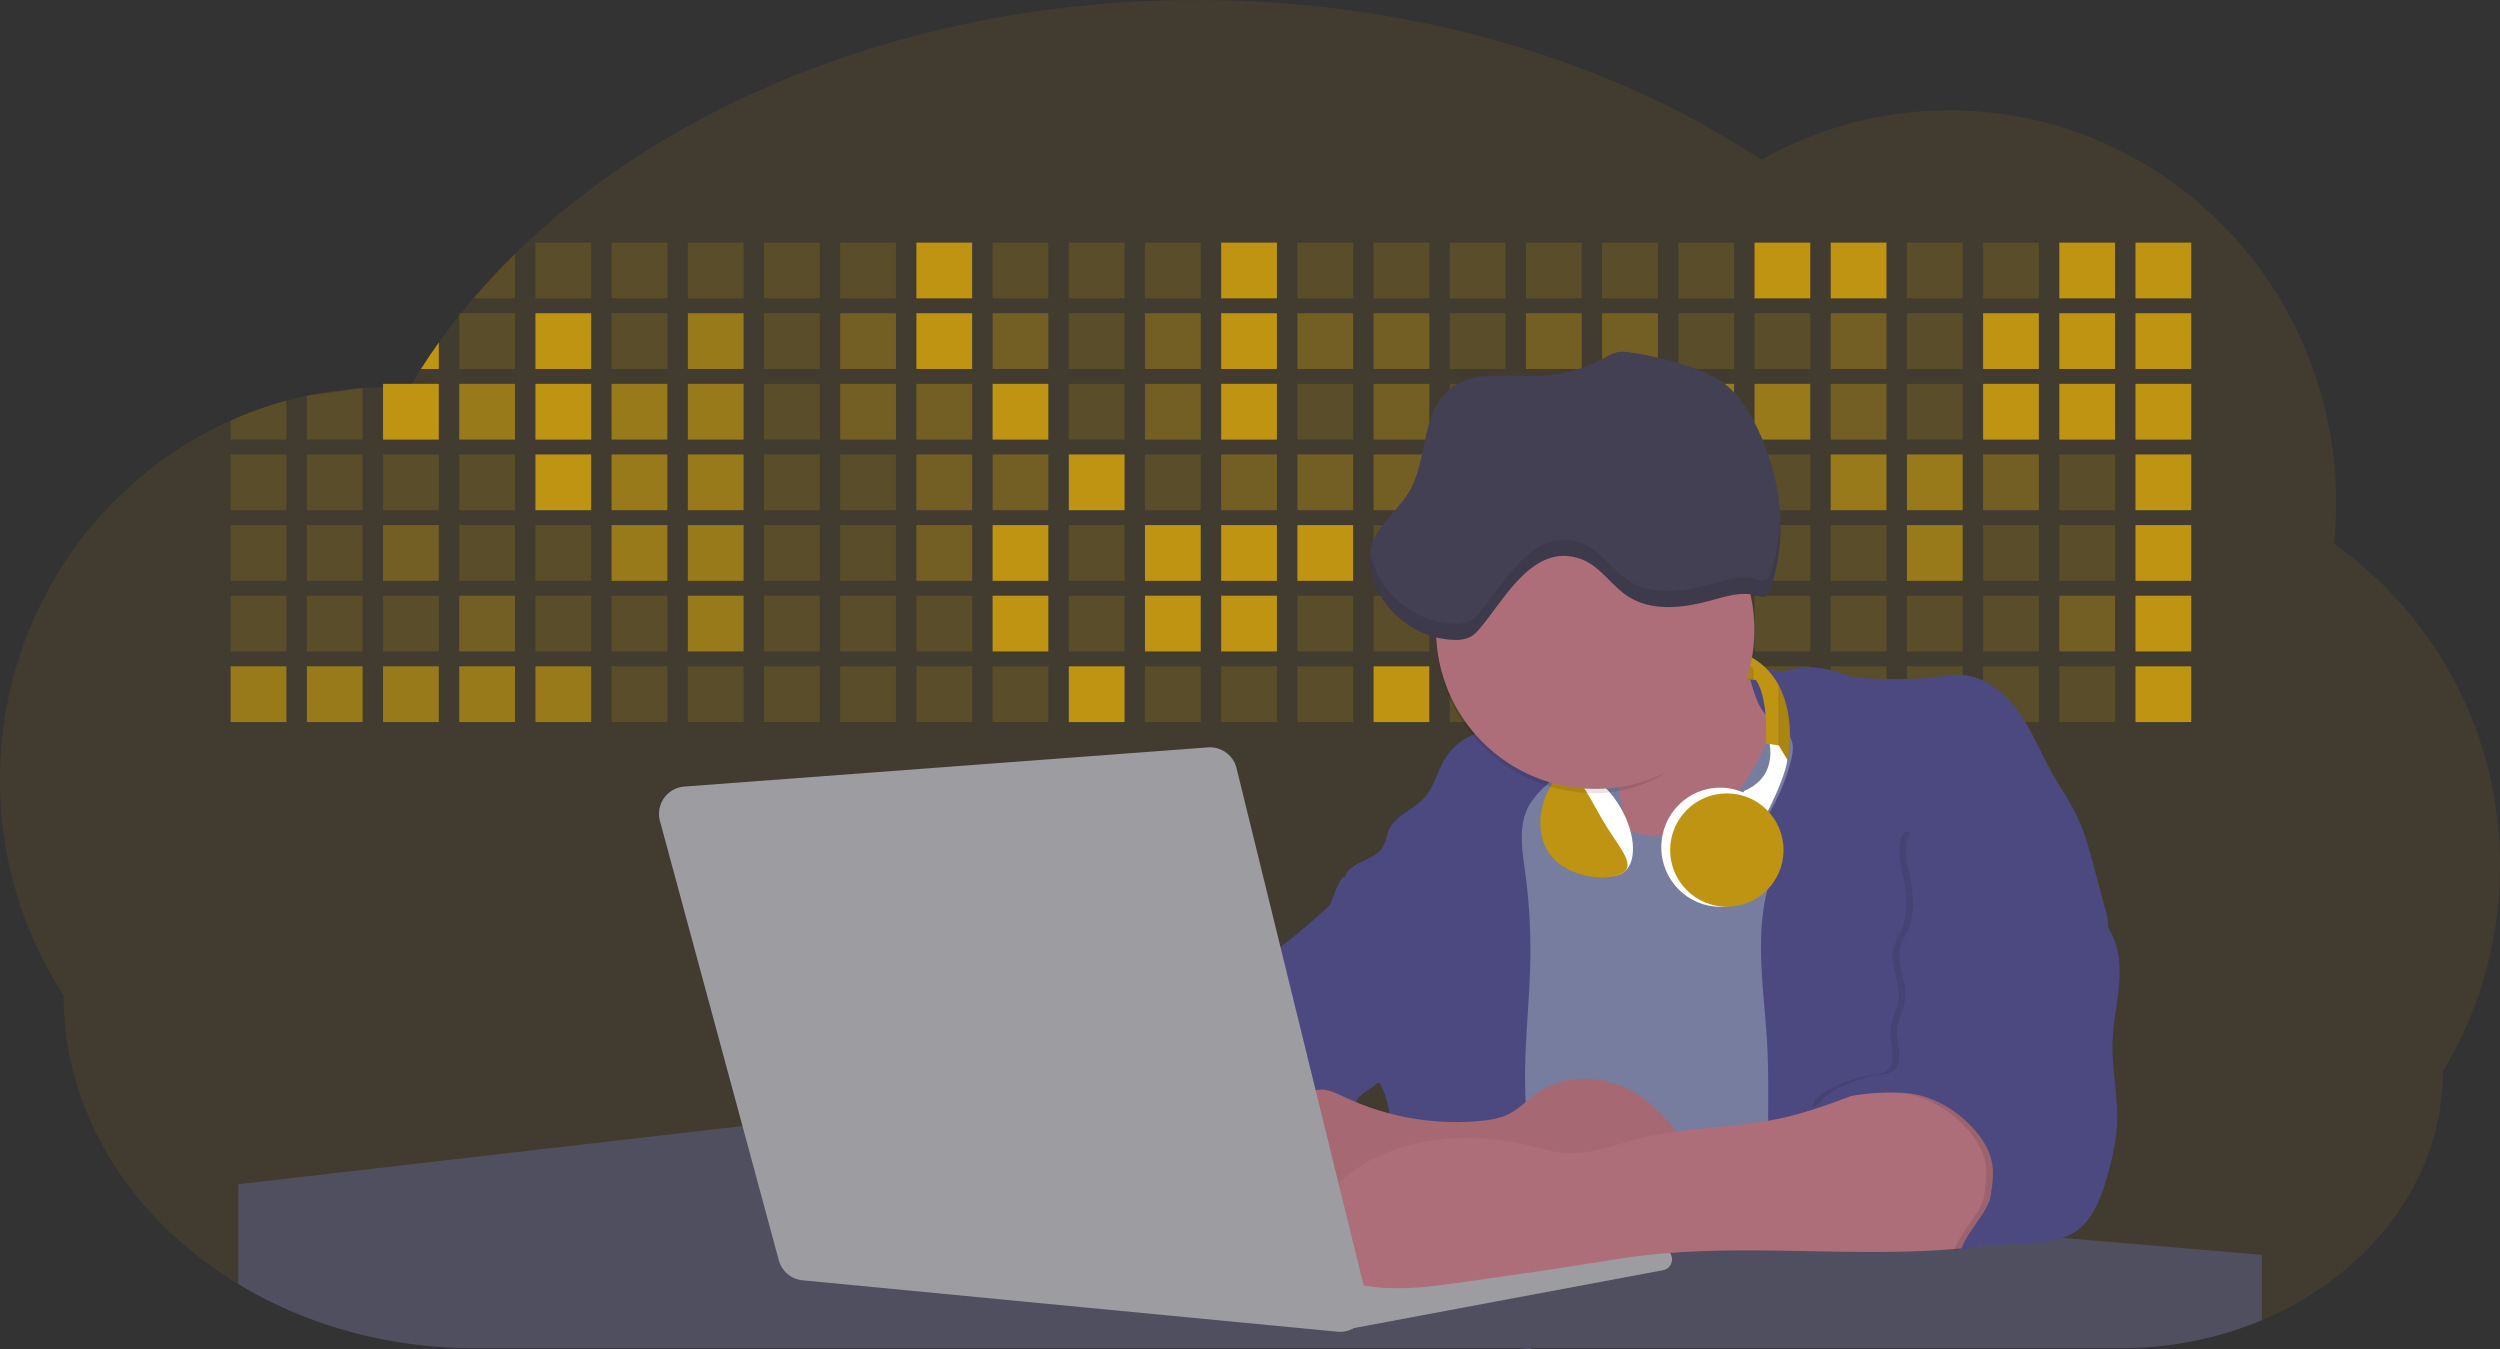 <svg id="aa7bae02-e79e-4d6b-a496-aba15f39787c" data-name="Layer 1" xmlns="http://www.w3.org/2000/svg" width="1144" height="617.32" viewBox="0 0 1144 617.32"><rect x="0" y="0" width="1144" height="617.32" fill="#333333" stroke="none"/><title>developer activity</title><path d="M1172,537.57a181.92,181.92,0,0,1-6.85,49.6,180.06,180.06,0,0,1-19.27,44.28c0,50.1-33.82,93.4-82.91,114a167.3,167.3,0,0,1-64.73,12.8H245.17c-40.25,0-77.55-10.86-108.14-29.36A185.76,185.76,0,0,1,112.2,711c-34-29.22-55.08-69.6-55.08-114.2A180.5,180.5,0,0,1,28,498.08c0-73.36,43.39-136.44,105.55-164.29a174.52,174.52,0,0,1,25.51-9.12q4.63-1.26,9.36-2.26a175.39,175.39,0,0,1,25.51-3.5q4.65-.29,9.35-.33H205c3.46,0,6.89.12,10.3.32l1.12-1.9q2.06-3.44,4.22-6.81,3.9-6.14,8.18-12.1,4.48-6.29,9.35-12.38l.83-1q2.76-3.44,5.64-6.8,9-10.49,19-20.35c72.11-70.68,185.08-116.18,312.08-116.18,98.82,0,189.15,27.55,258.34,73.07A174.18,174.18,0,0,1,920,191.86c97.74,0,177,80.37,177,179.51a184.9,184.9,0,0,1-1,18.78A180,180,0,0,1,1172,537.57Z" transform="translate(-28 -141.34)" fill="#bf9412" opacity="0.1"/><path d="M263.66,257.52v20.35h-19Q253.59,267.39,263.66,257.52Z" transform="translate(-28 -141.34)" fill="#bf9412" opacity="0.2"/><rect x="245.02" y="111.02" width="25.51" height="25.51" fill="#bf9412" opacity="0.2"/><rect x="279.88" y="111.02" width="25.51" height="25.51" fill="#bf9412" opacity="0.2"/><rect x="314.75" y="111.02" width="25.51" height="25.51" fill="#bf9412" opacity="0.2"/><rect x="349.61" y="111.02" width="25.51" height="25.51" fill="#bf9412" opacity="0.2"/><rect x="384.48" y="111.02" width="25.51" height="25.51" fill="#bf9412" opacity="0.2"/><rect x="419.35" y="111.02" width="25.51" height="25.51" fill="#bf9412"/><rect x="454.21" y="111.02" width="25.51" height="25.51" fill="#bf9412" opacity="0.2"/><rect x="489.08" y="111.02" width="25.51" height="25.51" fill="#bf9412" opacity="0.2"/><rect x="523.94" y="111.02" width="25.51" height="25.51" fill="#bf9412" opacity="0.2"/><rect x="558.81" y="111.02" width="25.51" height="25.51" fill="#bf9412"/><rect x="593.68" y="111.02" width="25.51" height="25.51" fill="#bf9412" opacity="0.2"/><rect x="628.54" y="111.02" width="25.51" height="25.51" fill="#bf9412" opacity="0.2"/><rect x="663.41" y="111.02" width="25.51" height="25.51" fill="#bf9412" opacity="0.2"/><rect x="698.28" y="111.02" width="25.51" height="25.51" fill="#bf9412" opacity="0.2"/><rect x="733.14" y="111.02" width="25.51" height="25.51" fill="#bf9412" opacity="0.2"/><rect x="768.01" y="111.02" width="25.51" height="25.51" fill="#bf9412" opacity="0.2"/><rect x="802.87" y="111.02" width="25.51" height="25.51" fill="#bf9412"/><rect x="837.74" y="111.02" width="25.51" height="25.51" fill="#bf9412"/><rect x="872.61" y="111.02" width="25.51" height="25.51" fill="#bf9412" opacity="0.2"/><rect x="907.47" y="111.02" width="25.51" height="25.51" fill="#bf9412" opacity="0.2"/><rect x="942.34" y="111.02" width="25.51" height="25.51" fill="#bf9412"/><rect x="977.2" y="111.02" width="25.51" height="25.51" fill="#bf9412"/><path d="M228.8,298.08v12.1h-8.18Q224.52,304,228.8,298.08Z" transform="translate(-28 -141.34)" fill="#bf9412"/><rect x="210.15" y="143.33" width="25.51" height="25.51" fill="#bf9412" opacity="0.2"/><rect x="245.02" y="143.33" width="25.51" height="25.51" fill="#bf9412"/><rect x="279.88" y="143.33" width="25.51" height="25.51" fill="#bf9412" opacity="0.2"/><rect x="314.75" y="143.33" width="25.51" height="25.51" fill="#bf9412" opacity="0.7"/><rect x="349.61" y="143.33" width="25.51" height="25.51" fill="#bf9412" opacity="0.2"/><rect x="384.48" y="143.33" width="25.51" height="25.51" fill="#bf9412" opacity="0.4"/><rect x="419.35" y="143.33" width="25.51" height="25.51" fill="#bf9412"/><rect x="454.21" y="143.33" width="25.51" height="25.51" fill="#bf9412" opacity="0.4"/><rect x="489.08" y="143.33" width="25.51" height="25.51" fill="#bf9412" opacity="0.2"/><rect x="523.94" y="143.33" width="25.51" height="25.51" fill="#bf9412" opacity="0.4"/><rect x="558.81" y="143.33" width="25.51" height="25.51" fill="#bf9412"/><rect x="593.68" y="143.33" width="25.51" height="25.51" fill="#bf9412" opacity="0.4"/><rect x="628.54" y="143.33" width="25.51" height="25.51" fill="#bf9412" opacity="0.4"/><rect x="663.41" y="143.33" width="25.51" height="25.51" fill="#bf9412" opacity="0.2"/><rect x="698.28" y="143.33" width="25.51" height="25.51" fill="#bf9412" opacity="0.4"/><rect x="733.14" y="143.33" width="25.51" height="25.51" fill="#bf9412" opacity="0.4"/><rect x="768.01" y="143.33" width="25.51" height="25.51" fill="#bf9412" opacity="0.2"/><rect x="802.87" y="143.33" width="25.51" height="25.51" fill="#bf9412" opacity="0.2"/><rect x="837.74" y="143.33" width="25.51" height="25.51" fill="#bf9412" opacity="0.4"/><rect x="872.61" y="143.33" width="25.51" height="25.51" fill="#bf9412" opacity="0.2"/><rect x="907.47" y="143.33" width="25.51" height="25.51" fill="#bf9412"/><rect x="942.34" y="143.33" width="25.51" height="25.51" fill="#bf9412"/><rect x="977.2" y="143.33" width="25.51" height="25.51" fill="#bf9412"/><path d="M159.06,324.67V342.5H133.55v-8.71A174.52,174.52,0,0,1,159.06,324.67Z" transform="translate(-28 -141.34)" fill="#bf9412" opacity="0.2"/><polygon points="165.93 177.57 165.93 201.16 140.42 201.16 140.42 181.07 165.93 177.57" fill="#bf9412" opacity="0.2"/><rect x="175.28" y="175.65" width="25.51" height="25.51" fill="#bf9412"/><rect x="210.15" y="175.65" width="25.51" height="25.51" fill="#bf9412" opacity="0.7"/><rect x="245.02" y="175.65" width="25.51" height="25.51" fill="#bf9412"/><rect x="279.88" y="175.65" width="25.51" height="25.51" fill="#bf9412" opacity="0.7"/><rect x="314.75" y="175.65" width="25.51" height="25.51" fill="#bf9412" opacity="0.7"/><rect x="349.61" y="175.65" width="25.51" height="25.51" fill="#bf9412" opacity="0.2"/><rect x="384.48" y="175.65" width="25.51" height="25.51" fill="#bf9412" opacity="0.4"/><rect x="419.35" y="175.65" width="25.51" height="25.51" fill="#bf9412" opacity="0.4"/><rect x="454.21" y="175.65" width="25.51" height="25.51" fill="#bf9412"/><rect x="489.08" y="175.65" width="25.51" height="25.51" fill="#bf9412" opacity="0.2"/><rect x="523.94" y="175.65" width="25.51" height="25.51" fill="#bf9412" opacity="0.4"/><rect x="558.81" y="175.65" width="25.51" height="25.51" fill="#bf9412"/><rect x="593.68" y="175.65" width="25.51" height="25.51" fill="#bf9412" opacity="0.2"/><rect x="628.54" y="175.65" width="25.51" height="25.51" fill="#bf9412" opacity="0.4"/><rect x="663.41" y="175.65" width="25.51" height="25.51" fill="#bf9412" opacity="0.2"/><rect x="698.28" y="175.65" width="25.51" height="25.51" fill="#bf9412"/><rect x="733.14" y="175.65" width="25.51" height="25.51" fill="#bf9412" opacity="0.2"/><rect x="768.01" y="175.65" width="25.51" height="25.51" fill="#bf9412" opacity="0.7"/><rect x="802.87" y="175.65" width="25.51" height="25.51" fill="#bf9412" opacity="0.7"/><rect x="837.74" y="175.65" width="25.51" height="25.51" fill="#bf9412" opacity="0.4"/><rect x="872.61" y="175.65" width="25.51" height="25.51" fill="#bf9412" opacity="0.2"/><rect x="907.47" y="175.65" width="25.51" height="25.51" fill="#bf9412"/><rect x="942.34" y="175.65" width="25.51" height="25.51" fill="#bf9412"/><rect x="977.2" y="175.65" width="25.51" height="25.51" fill="#bf9412"/><rect x="105.55" y="207.96" width="25.51" height="25.51" fill="#bf9412" opacity="0.2"/><rect x="140.42" y="207.96" width="25.51" height="25.51" fill="#bf9412" opacity="0.2"/><rect x="175.28" y="207.96" width="25.51" height="25.51" fill="#bf9412" opacity="0.2"/><rect x="210.15" y="207.96" width="25.51" height="25.51" fill="#bf9412" opacity="0.2"/><rect x="245.02" y="207.96" width="25.51" height="25.51" fill="#bf9412"/><rect x="279.88" y="207.96" width="25.51" height="25.51" fill="#bf9412" opacity="0.7"/><rect x="314.75" y="207.96" width="25.51" height="25.51" fill="#bf9412" opacity="0.7"/><rect x="349.61" y="207.96" width="25.51" height="25.51" fill="#bf9412" opacity="0.2"/><rect x="384.48" y="207.96" width="25.51" height="25.51" fill="#bf9412" opacity="0.2"/><rect x="419.35" y="207.96" width="25.51" height="25.51" fill="#bf9412" opacity="0.4"/><rect x="454.21" y="207.96" width="25.51" height="25.51" fill="#bf9412" opacity="0.4"/><rect x="489.08" y="207.96" width="25.51" height="25.51" fill="#bf9412"/><rect x="523.94" y="207.96" width="25.51" height="25.51" fill="#bf9412" opacity="0.2"/><rect x="558.81" y="207.96" width="25.51" height="25.51" fill="#bf9412" opacity="0.4"/><rect x="593.68" y="207.96" width="25.51" height="25.51" fill="#bf9412" opacity="0.4"/><rect x="628.54" y="207.96" width="25.51" height="25.51" fill="#bf9412" opacity="0.4"/><rect x="663.41" y="207.96" width="25.51" height="25.51" fill="#bf9412" opacity="0.4"/><rect x="698.28" y="207.96" width="25.51" height="25.51" fill="#bf9412" opacity="0.2"/><rect x="733.14" y="207.96" width="25.51" height="25.51" fill="#bf9412" opacity="0.2"/><rect x="768.01" y="207.96" width="25.51" height="25.51" fill="#bf9412" opacity="0.2"/><rect x="802.87" y="207.96" width="25.51" height="25.51" fill="#bf9412" opacity="0.2"/><rect x="837.74" y="207.96" width="25.51" height="25.51" fill="#bf9412" opacity="0.7"/><rect x="872.61" y="207.96" width="25.51" height="25.51" fill="#bf9412" opacity="0.7"/><rect x="907.47" y="207.96" width="25.51" height="25.51" fill="#bf9412" opacity="0.4"/><rect x="942.34" y="207.96" width="25.51" height="25.51" fill="#bf9412" opacity="0.2"/><rect x="977.2" y="207.96" width="25.51" height="25.51" fill="#bf9412"/><rect x="105.55" y="240.28" width="25.51" height="25.51" fill="#bf9412" opacity="0.2"/><rect x="140.42" y="240.28" width="25.51" height="25.51" fill="#bf9412" opacity="0.2"/><rect x="175.28" y="240.28" width="25.51" height="25.51" fill="#bf9412" opacity="0.4"/><rect x="210.15" y="240.28" width="25.51" height="25.51" fill="#bf9412" opacity="0.2"/><rect x="245.02" y="240.28" width="25.51" height="25.51" fill="#bf9412" opacity="0.2"/><rect x="279.88" y="240.28" width="25.51" height="25.51" fill="#bf9412" opacity="0.7"/><rect x="314.75" y="240.28" width="25.51" height="25.51" fill="#bf9412" opacity="0.7"/><rect x="349.61" y="240.28" width="25.51" height="25.51" fill="#bf9412" opacity="0.2"/><rect x="384.48" y="240.28" width="25.51" height="25.51" fill="#bf9412" opacity="0.2"/><rect x="419.35" y="240.28" width="25.51" height="25.51" fill="#bf9412" opacity="0.4"/><rect x="454.21" y="240.28" width="25.51" height="25.51" fill="#bf9412"/><rect x="489.08" y="240.28" width="25.51" height="25.51" fill="#bf9412" opacity="0.2"/><rect x="523.94" y="240.28" width="25.51" height="25.51" fill="#bf9412"/><rect x="558.81" y="240.28" width="25.51" height="25.51" fill="#bf9412"/><rect x="593.68" y="240.28" width="25.51" height="25.51" fill="#bf9412"/><rect x="628.54" y="240.28" width="25.51" height="25.51" fill="#bf9412" opacity="0.2"/><rect x="663.41" y="240.28" width="25.51" height="25.51" fill="#bf9412"/><rect x="698.28" y="240.28" width="25.51" height="25.51" fill="#bf9412" opacity="0.2"/><rect x="733.14" y="240.28" width="25.51" height="25.51" fill="#bf9412" opacity="0.2"/><rect x="768.01" y="240.28" width="25.51" height="25.51" fill="#bf9412" opacity="0.2"/><rect x="802.87" y="240.28" width="25.51" height="25.51" fill="#bf9412" opacity="0.2"/><rect x="837.74" y="240.28" width="25.51" height="25.51" fill="#bf9412" opacity="0.2"/><rect x="872.61" y="240.28" width="25.51" height="25.51" fill="#bf9412" opacity="0.7"/><rect x="907.47" y="240.28" width="25.51" height="25.51" fill="#bf9412" opacity="0.2"/><rect x="942.34" y="240.28" width="25.51" height="25.51" fill="#bf9412" opacity="0.2"/><rect x="977.2" y="240.28" width="25.51" height="25.51" fill="#bf9412"/><rect x="105.55" y="272.59" width="25.51" height="25.51" fill="#bf9412" opacity="0.2"/><rect x="140.42" y="272.59" width="25.51" height="25.51" fill="#bf9412" opacity="0.2"/><rect x="175.28" y="272.59" width="25.51" height="25.51" fill="#bf9412" opacity="0.2"/><rect x="210.15" y="272.59" width="25.51" height="25.51" fill="#bf9412" opacity="0.4"/><rect x="245.02" y="272.59" width="25.51" height="25.51" fill="#bf9412" opacity="0.2"/><rect x="279.88" y="272.59" width="25.51" height="25.51" fill="#bf9412" opacity="0.2"/><rect x="314.75" y="272.59" width="25.51" height="25.51" fill="#bf9412" opacity="0.7"/><rect x="349.61" y="272.59" width="25.51" height="25.51" fill="#bf9412" opacity="0.2"/><rect x="384.48" y="272.59" width="25.51" height="25.51" fill="#bf9412" opacity="0.2"/><rect x="419.35" y="272.59" width="25.51" height="25.51" fill="#bf9412" opacity="0.2"/><rect x="454.21" y="272.59" width="25.51" height="25.51" fill="#bf9412"/><rect x="489.08" y="272.59" width="25.51" height="25.51" fill="#bf9412" opacity="0.2"/><rect x="523.94" y="272.59" width="25.51" height="25.51" fill="#bf9412"/><rect x="558.81" y="272.59" width="25.51" height="25.51" fill="#bf9412"/><rect x="593.68" y="272.59" width="25.51" height="25.51" fill="#bf9412" opacity="0.2"/><rect x="628.54" y="272.59" width="25.51" height="25.51" fill="#bf9412" opacity="0.2"/><rect x="663.41" y="272.59" width="25.51" height="25.51" fill="#bf9412" opacity="0.2"/><rect x="698.28" y="272.59" width="25.51" height="25.51" fill="#bf9412" opacity="0.2"/><rect x="733.14" y="272.59" width="25.51" height="25.51" fill="#bf9412" opacity="0.2"/><rect x="768.01" y="272.59" width="25.51" height="25.51" fill="#bf9412" opacity="0.2"/><rect x="802.87" y="272.59" width="25.51" height="25.51" fill="#bf9412" opacity="0.2"/><rect x="837.74" y="272.59" width="25.51" height="25.51" fill="#bf9412" opacity="0.2"/><rect x="872.61" y="272.59" width="25.51" height="25.51" fill="#bf9412" opacity="0.2"/><rect x="907.47" y="272.59" width="25.51" height="25.51" fill="#bf9412" opacity="0.2"/><rect x="942.34" y="272.59" width="25.51" height="25.51" fill="#bf9412" opacity="0.4"/><rect x="977.2" y="272.59" width="25.51" height="25.51" fill="#bf9412"/><rect x="105.55" y="304.91" width="25.51" height="25.51" fill="#bf9412" opacity="0.7"/><rect x="140.42" y="304.91" width="25.51" height="25.51" fill="#bf9412" opacity="0.7"/><rect x="175.28" y="304.91" width="25.51" height="25.51" fill="#bf9412" opacity="0.7"/><rect x="210.15" y="304.91" width="25.51" height="25.51" fill="#bf9412" opacity="0.7"/><rect x="245.02" y="304.91" width="25.51" height="25.51" fill="#bf9412" opacity="0.7"/><rect x="279.88" y="304.91" width="25.51" height="25.51" fill="#bf9412" opacity="0.2"/><rect x="314.75" y="304.91" width="25.51" height="25.51" fill="#bf9412" opacity="0.2"/><rect x="349.61" y="304.91" width="25.51" height="25.51" fill="#bf9412" opacity="0.2"/><rect x="384.48" y="304.91" width="25.51" height="25.51" fill="#bf9412" opacity="0.2"/><rect x="419.35" y="304.91" width="25.51" height="25.51" fill="#bf9412" opacity="0.2"/><rect x="454.21" y="304.91" width="25.51" height="25.51" fill="#bf9412" opacity="0.2"/><rect x="489.08" y="304.91" width="25.51" height="25.51" fill="#bf9412"/><rect x="523.94" y="304.91" width="25.51" height="25.51" fill="#bf9412" opacity="0.2"/><rect x="558.81" y="304.91" width="25.51" height="25.51" fill="#bf9412" opacity="0.2"/><rect x="593.68" y="304.91" width="25.51" height="25.51" fill="#bf9412" opacity="0.2"/><rect x="628.54" y="304.91" width="25.51" height="25.51" fill="#bf9412"/><rect x="663.41" y="304.91" width="25.51" height="25.51" fill="#bf9412" opacity="0.2"/><rect x="698.28" y="304.91" width="25.51" height="25.51" fill="#bf9412" opacity="0.2"/><rect x="733.14" y="304.91" width="25.51" height="25.51" fill="#bf9412" opacity="0.2"/><rect x="768.01" y="304.91" width="25.51" height="25.51" fill="#bf9412" opacity="0.2"/><rect x="802.87" y="304.91" width="25.51" height="25.51" fill="#bf9412" opacity="0.2"/><rect x="837.74" y="304.91" width="25.51" height="25.51" fill="#bf9412" opacity="0.2"/><rect x="872.61" y="304.91" width="25.51" height="25.51" fill="#bf9412" opacity="0.2"/><rect x="907.47" y="304.91" width="25.51" height="25.51" fill="#bf9412" opacity="0.2"/><rect x="942.34" y="304.91" width="25.51" height="25.51" fill="#bf9412" opacity="0.2"/><rect x="977.2" y="304.91" width="25.51" height="25.51" fill="#bf9412"/><circle cx="734.52" cy="363.89" r="34.87" fill="#767d9f"/><path d="M760.71,460.87q5.22,22.78,8.86,45.9c.73,4.58,1.38,9.41-.28,13.74-1.39,3.61-4.22,6.43-6.44,9.59s-3.9,7.21-2.55,10.83,5.29,5.6,9.05,6.62c10.76,2.9,22.23.79,32.94-2.35a53.29,53.29,0,0,0,13.81-5.72c4.54-2.88,8.26-6.88,11.68-11,15.61-18.93,25.83-41.65,35.45-64.23a39.12,39.12,0,0,1-33.11-13.34c-3.94-4.63-6.83-11.08-4.61-16.74-6.51,3.57-14.24,3.81-21.25,6.25a75.49,75.49,0,0,0-12.5,6.15q-7.18,4.15-14.28,8.46C772.07,458.29,767,461.19,760.71,460.87Z" transform="translate(-28 -141.34)" fill="#ae6e79"/><path d="M833.64,487.05c-6.11,11.89-14.06,23.32-25.41,30.4s-26.63,9-38,2c-5.6-3.42-9.84-8.62-14.73-13s-11-8.13-17.57-7.56c-7.24.63-12.91,6.28-17.76,11.69-7.36,8.22-14.47,16.79-19.68,26.52-10,18.7-12.37,40.56-11.93,61.76s3.51,42.29,3.58,63.49c.1,26.08-4.32,51.95-8.79,77.64,41.1-5.06,82.25,6,123.44,10.19,26.36,2.71,52.92,2.65,79.42,2.58,4.66,0,9.62-.12,13.5-2.7a18.2,18.2,0,0,0,5.59-6.64c3.66-6.75,5.13-14.45,6.15-22.06,2.59-19.22,2.67-38.68,2.74-58.08.18-47,.35-94.17-5.62-140.8-1.47-11.47-3.35-23-7.75-33.73s-11.58-20.6-21.62-26.35c-6.45-3.7-21.4-10.14-29-6.41C841.67,460.15,837.73,479.09,833.64,487.05Z" transform="translate(-28 -141.34)" fill="#767d9f"/><path d="M836.68,619.77c-1.55-29-7.86-59.95,5.57-85.69,3.3-6.32-8.54-14.21-4.88-20.33a92.08,92.08,0,0,0,10.06-23.93c.76-2.89,1.37-5.95.65-8.85-1.33-5.29-6.56-8.44-11-11.66-4.9-3.56-7.42-14.41-9-20.28s12.57,1.2,18.26-.89c7.9-2.89,17.94-1.07,25.82,1.86,4.4,1.62,9.18,1.76,13.87,1.88,9.11.24,18.25.47,27.29-.65,4.06-.51,8.13-1.28,12.21-1.05,10.41.59,19.46,7.71,25.62,16.13s10.08,18.23,15.13,27.35c4.21,7.6,9.23,14.78,12.82,22.69,3.18,7,5.19,14.52,7.18,22l5.13,19.19a25.58,25.58,0,0,1,1.26,8.51c-.26,3.07-1.62,5.93-3,8.66A164.12,164.12,0,0,1,971,603.2c-10.79,13.23-23.89,25.16-30.3,41-2.5,6.17-3.89,12.73-5.16,19.27a707.94,707.94,0,0,0-10.9,79.15,174.2,174.2,0,0,0-36.52-12.21,177.61,177.61,0,0,0-19-3c-5.59-.58-12.8.52-18.12-1-8.9-2.53-9.88-17.58-11.23-25.46-2.16-12.55-2.59-25.32-2.67-38C837,648.53,837.45,634.14,836.68,619.77Z" transform="translate(-28 -141.34)" fill="#4c4981"/><path d="M641.23,565.54c4.21,24,8.85,48.07,18,70.62-.23.22-.46.42-.69.62-.81.69-1.65,1.34-2.53,2-2.05,1.44-4.3,2.66-6,4.54a8,8,0,0,0-1.5,2.45,5.48,5.48,0,0,0,0,4.47c-4.77,2.11-10.31,1.46-15.66,1.26-4.61-.17-9.08,0-12.78,2.53-5.14,3.54-6.69,10.34-7.52,16.52q-.46,3.38-.79,6.77-.32,3.15-.52,6.32a188.61,188.61,0,0,0-.19,21q.08,1.92.21,3.84c-16.34-.39-31.23-8.91-45.32-17.19-3.22-1.89-6.54-3.88-8.63-7A15.8,15.8,0,0,1,555,674c0-.51.09-1,.16-1.52a41.58,41.58,0,0,1,2.29-8.68,107.2,107.2,0,0,1,19.19-32.65c3.58-4.18,7.61-8.27,9.28-13.52.73-2.29,1-4.72,1.74-7,3.32-9.88,15.3-14.55,19.4-24.14,1-2.29,1.46-4.8,2.7-7a17.63,17.63,0,0,1,4.25-4.75c.73-.61,1.49-1.2,2.24-1.79q10.54-8.26,20.31-17.45,1.82-1.71,3.6-3.46A59.48,59.48,0,0,0,641.23,565.54Z" transform="translate(-28 -141.34)" fill="#4c4981"/><path d="M742,494.56c-1.44,1.52-3,2.95-4.53,4.37l-.41.37-1.62,1.5a39,39,0,0,0-7.55,8.79l-.17.28c-5.1,9.13-3.21,20.37-1.79,30.74a261.55,261.55,0,0,1,2.37,39c-.26,18-2.38,35.88-2.42,53.86,0,4.08.09,8.15.27,12.23.29,6.63.79,13.25,1.39,19.87.65,7.26,1.43,14.51,2.16,21.76.58,5.61,1.13,11.21,1.59,16.81.23,2.9.45,5.79.63,8.69.21,3.4.38,6.81.48,10.21h0c.07,2.16.11,4.31.11,6.47,0,1.23,0,2.45,0,3.67q0,3.51-.19,7-.2,4.49-.61,9c-.31,3.27-.86,6.84-3.16,9.14-.14.14-.29.27-.44.4l-3.24-.4a332.72,332.72,0,0,0-67.3-1.2c.49-3.38.94-6.75,1.38-10.14.2-1.6.4-3.21.59-4.82q.33-2.76.63-5.52c.23-2,.44-4,.64-6q.78-7.73,1.37-15.47.87-11.29,1.32-22.62.22-5.41.34-10.83.17-6.72.16-13.45,0-6.54-.11-13.1c0-1.44-.06-2.88-.18-4.31a27.35,27.35,0,0,0-.53-3.83,49.87,49.87,0,0,0-3-8.48c-.22-.52-.43-1-.64-1.55-.12-.27-.23-.55-.34-.82,5.76-5.13,9.86-12,13.8-18.76,6.39-10.89,12.93-22.26,14-34.84s-5.18-26.71-17.2-30.55c-3.27-1-6.73-1.28-10.1-1.87-3.18-.56-9.81-1.83-13.49-4.11q-3,3.08-6,6.05a22.15,22.15,0,0,1,2.17-8.71l1.42.07a2.71,2.71,0,0,1-.16-1c0-1.07.74-2.28,2.32-3.62,4.71-4,12.12-4.89,15.09-10.3,1.24-2.25,1.45-4.93,2.45-7.29,2.87-6.73,11.11-9.21,16.07-14.59s6.2-13,10.21-19a28.62,28.62,0,0,1,12-10c.4-.19.81-.38,1.22-.55,8.3-3.55,18.16-4.36,26.76-4.34,3.34,0,12,.1,16.24,1.79a5.32,5.32,0,0,1,1.85,1.13C752.37,480.61,745.34,491,742,494.56Z" transform="translate(-28 -141.34)" fill="#4c4981"/><path d="M642.72,542.69a60.88,60.88,0,0,1,46.74,4.87c7.2,4,13.66,9.58,17.62,16.78,5.95,10.8,5.69,23.82,5.27,36.15-.21,6.17-.48,12.56-3.2,18.1C706,625,700.06,629.4,694,633a42.24,42.24,0,0,1-12.32,5.33c-6.72,1.46-13.7.22-20.47-1-7.36-1.36-15.26-3-20.37-8.48-3-3.18-4.64-7.31-6.26-11.35q-3.49-8.75-7-17.48c-4.05-10.11-5.42-18.52-.07-28.37,2.43-4.49,5.4-8.69,7.8-13.21C636.51,556.14,640.81,543.28,642.72,542.69Z" transform="translate(-28 -141.34)" fill="#4c4981"/><path d="M1063,715.56v29.9a167.3,167.3,0,0,1-64.73,12.8H728.58c-.14.14-.29.27-.44.4l-3.24-.4H245.17c-40.25,0-77.55-10.86-108.14-29.36V683.25l230.72-26.63.18,0L502.29,668l34.77,3,18.06,1.53,37.38,3.17,19.23,1.63,28,2.38,3.94.33,20.18,1.71L691.23,684l38.5,3.26,64.18,5.45,45.15,3.83,74.14,6.29,14.1,1.19,1.52.13,1.32.11,18.62,1.58,20.44,1.74,2.37.2Z" transform="translate(-28 -141.34)" fill="#504f60"/><polygon points="764 573.12 474.86 523.77 463.65 580.46 596.19 596.33 637 601.44 749.26 579.33 764 573.12" fill="#9c9ca1"/><path d="M642.33,739.94l144.86-27.23a5,5,0,0,1,5.94,4.93h0a5,5,0,0,1-4.09,4.93L647.57,749.06Z" transform="translate(-28 -141.34)" fill="#9c9ca1"/><path d="M705.17,654.31c4.51-.42,9.08-1.13,13.14-3.13,5-2.49,8.89-6.78,13.52-9.94,10.18-7,23.8-7.94,35.47-3.92s21.41,12.63,28.23,22.91c4.53,6.85,7.93,15.59,4.73,23.15a30.51,30.51,0,0,1-4.12,6.44l-8.34,10.9a29,29,0,0,1-5.66,6.09c-3.12,2.27-7,3.2-10.82,3.76-10.15,1.48-20.48.64-30.71,1.32-17.57,1.17-34.73,6.83-52.34,6.64-10.12-.11-20.11-2.15-30-4.19l-43.77-9c-7.62-1.56-16.23-3.84-19.82-10.75-1.61-3.11-1.91-6.71-2.1-10.21-.52-9.64,0-20.36,6.68-27.31,6.28-6.52,16.21-8.58,23.71-13.4,9.18-5.91,12.21-4,21.89.44A120,120,0,0,0,705.17,654.31Z" transform="translate(-28 -141.34)" fill="#ae6e79"/><path d="M705.17,654.31c4.51-.42,9.08-1.13,13.14-3.13,5-2.49,8.89-6.78,13.52-9.94,10.18-7,23.8-7.94,35.47-3.92s21.41,12.63,28.23,22.91c4.53,6.85,7.93,15.59,4.73,23.15a30.51,30.51,0,0,1-4.12,6.44l-8.34,10.9a29,29,0,0,1-5.66,6.09c-3.12,2.27-7,3.2-10.82,3.76-10.15,1.48-20.48.64-30.71,1.32-17.57,1.17-34.73,6.83-52.34,6.64-10.12-.11-20.11-2.15-30-4.19l-43.77-9c-7.62-1.56-16.23-3.84-19.82-10.75-1.61-3.11-1.91-6.71-2.1-10.21-.52-9.64,0-20.36,6.68-27.31,6.28-6.52,16.21-8.58,23.71-13.4,9.18-5.91,12.21-4,21.89.44A120,120,0,0,0,705.17,654.31Z" transform="translate(-28 -141.34)" opacity="0.05"/><path d="M880.94,640.6c-12.28,4.75-24.63,9.52-37.49,12.35-21.56,4.75-44.12,4-65.51,9.43-11.3,2.88-22.53,7.52-34.14,6.58-5.19-.42-10.2-2-15.25-3.2-28.37-7-60.62-4.73-83.66,13.27-7.88,6.15-14.33,13.82-20.18,22a14.7,14.7,0,0,0,5.91,21.88A86.62,86.62,0,0,0,659,730.48c13.13,1.16,26.32-.7,39.38-2.56,19.38-2.75,38.77-5.51,58.1-8.6,6.94-1.11,13.88-2.26,20.86-3.14,50.23-6.35,101.37,1.37,151.73-3.93,5.09-.54,10.27-1.24,14.9-3.41,11.72-5.5,17.52-20,15.1-32.74s-11.76-23.33-23-29.83c-9.42-5.47-19.58-7.68-30.07-10C896.26,634,890.32,637,880.94,640.6Z" transform="translate(-28 -141.34)" fill="#ae6e79"/><path d="M988.67,564.44c5.54,7.26,6.72,17,6.12,26.09s-2.76,18.08-3.08,27.21c-.44,12.52,2.58,25,2.07,37.48-.36,8.73-2.43,17.29-4.88,25.67-2.89,9.89-7.07,20.52-16.2,25.27-12.12,6.31-37.54,2.76-50.29,7.7,1.16-7.23,12.28-17.7,13.44-24.93.8-5,1.61-10.14.75-15.15-1.1-6.39-4.85-12.06-9.3-16.78-7.08-7.51-16.32-13.16-26.47-15s-35-.33-43.12,6.08c-1-6.62,17.6-13,24.14-14.43,3.26-.73,7-.32,9.61-2.39,5-3.92,1.37-11.73,1.61-18,.19-5,3.11-9.58,3.7-14.58,1-8-4.22-16.15-2.17-24,.76-2.9,2.45-5.45,3.62-8.21,3.56-8.45,2-18.09.1-27.07-1.18-5.64-2.33-12,.81-16.81,2.91-4.49,11.17,11.5,16.46,10.76,17.47-2.45,33.28-15.4,47.39-4.8,7.19,5.4,8.13,11,11,18.71C976.77,554.6,984,558.36,988.67,564.44Z" transform="translate(-28 -141.34)" opacity="0.1"/><path d="M991.67,564.44c5.54,7.26,6.72,17,6.12,26.09s-2.76,18.08-3.08,27.21c-.44,12.52,2.58,25,2.07,37.48-.36,8.73-2.43,17.29-4.88,25.67-2.89,9.89-7.07,20.52-16.2,25.27-12.12,6.31-37.54,2.76-50.29,7.7,1.16-7.23,12.28-17.7,13.44-24.93.8-5,1.61-10.14.75-15.15-1.1-6.39-4.85-12.06-9.3-16.78-7.08-7.51-16.32-13.16-26.47-15s-35-.33-43.12,6.08c-1-6.62,17.6-13,24.14-14.43,3.26-.73,7-.32,9.61-2.39,5-3.92,1.37-11.73,1.61-18,.19-5,3.11-9.58,3.7-14.58,1-8-4.22-16.15-2.17-24,.76-2.9,2.45-5.45,3.62-8.21,3.56-8.45,2-18.09.1-27.07-1.18-5.64-2.33-12,.81-16.81,2.91-4.49,8.6-6.19,13.89-6.94a68.42,68.42,0,0,1,50,12.9c7.19,5.4,8.13,11,11,18.71C979.77,554.6,987,558.36,991.67,564.44Z" transform="translate(-28 -141.34)" fill="#4c4981"/><path d="M330,517.06,384.37,718a12.55,12.55,0,0,0,10.91,9.21L640,750.72a12.54,12.54,0,0,0,13.38-15.48L593.84,492.86a12.54,12.54,0,0,0-13.12-9.51L341.13,501.27A12.54,12.54,0,0,0,330,517.06Z" transform="translate(-28 -141.34)" fill="#9c9ca1"/><ellipse cx="787.11" cy="387.68" rx="26.9" ry="27.25" fill="#fff"/><path d="M837.2,479.31s5.67,16.86-11.06,23.95L824,507l10.48,10.34S847.4,493.77,846,485.4C846,485.4,844,476.9,837.2,479.31Z" transform="translate(-28 -141.34)" fill="#fff"/><circle cx="790.2" cy="388.99" r="25.94" fill="#bf9412"/><path d="M846.13,489.23l-4.12-6.8-6-.85c1.28-22.39-4.53-29.06-4.53-29.06l-1.35-.13-5.88-.57-11.06-11.48v-3.26c15.54,1.85,24.13,9.23,28.77,17.88C850.16,470.14,846.13,489.23,846.13,489.23Z" transform="translate(-28 -141.34)" fill="#bf9412"/><path d="M830.18,448.27v4.12l-5.88-.57-11.06-11.48S830.35,444.17,830.18,448.27Z" transform="translate(-28 -141.34)" stroke="#4c4981" stroke-miterlimit="10" opacity="0.1"/><path d="M846.13,489.23l-4.12-6.8V455C850.16,470.14,846.13,489.23,846.13,489.23Z" transform="translate(-28 -141.34)" stroke="#4c4981" stroke-miterlimit="10" opacity="0.1"/><ellipse cx="757.11" cy="518.2" rx="14.43" ry="26.32" transform="translate(-185.67 306.64) rotate(-30)" fill="#fff"/><path d="M761,516c7.27,12.59,16.19,21,9.29,25s-27,2-34.27-10.6-.67-30,6.23-34S753.72,503.38,761,516Z" transform="translate(-28 -141.34)" fill="#bf9412"/><path d="M825.73,425.3c0,40.23-27.53,79-67.76,79a72.85,72.85,0,0,1,0-145.7C798.2,358.64,825.73,385.06,825.73,425.3Z" transform="translate(-28 -141.34)" opacity="0.1"/><circle cx="729.97" cy="288.15" r="72.85" fill="#ae6e79"/><path d="M751.57,397.21c8.67,3.19,13.8,12.15,21.58,17.14,11,7,25.32,5.19,37.88,1.73,7-1.91,14.32-4.24,21.21-2.12a6,6,0,0,0,3.23.46c1.5-.43,2.24-2.09,2.73-3.57,8.52-25.4,4.69-54.17-8.17-77.67-3.32-6.06-7.3-11.92-12.78-16.13-4.32-3.31-9.4-5.48-14.52-7.33a145,145,0,0,0-28.88-7.13,17.94,17.94,0,0,0-5.27-.17c-2.41.39-4.57,1.69-6.72,2.85A68.78,68.78,0,0,1,732,313.38c-14,.53-30-2.77-40.79,6.21-13,10.77-9.76,31.78-18.19,46.4-5.58,9.67-16.34,16.69-18.11,27.7a25.57,25.57,0,0,0,.63,10.07c4.12,16.94,20.52,30.06,38,30.37a14.42,14.42,0,0,0,7.76-1.59,17.55,17.55,0,0,0,4.09-3.89C716.84,415.09,729.94,389.25,751.57,397.21Z" transform="translate(-28 -141.34)" fill="#444053"/><path d="M838.2,403.48c-.49,1.48-1.23,3.14-2.73,3.57a6,6,0,0,1-3.23-.46c-6.89-2.12-14.25.21-21.2,2.12-12.57,3.46-26.92,5.31-37.88-1.73-7.79-5-12.91-14-21.59-17.14-21.63-8-34.73,17.88-46.21,31.44a17.55,17.55,0,0,1-4.09,3.89,14.42,14.42,0,0,1-7.76,1.59c-17.42-.31-33.83-13.43-38-30.37-.23-1-.43-2-.58-3,0,.09,0,.17-.05.26a25.57,25.57,0,0,0,.63,10.07c4.12,16.94,20.53,30.06,38,30.37a14.42,14.42,0,0,0,7.76-1.59,17.55,17.55,0,0,0,4.09-3.89c11.48-13.56,24.58-39.4,46.21-31.44,8.68,3.19,13.8,12.15,21.59,17.14,11,7,25.31,5.19,37.88,1.73,7-1.91,14.31-4.24,21.2-2.12a6,6,0,0,0,3.23.46c1.5-.43,2.24-2.09,2.73-3.57a90.29,90.29,0,0,0,4.48-32.26A88.8,88.8,0,0,1,838.2,403.48Z" transform="translate(-28 -141.34)" opacity="0.1"/></svg>